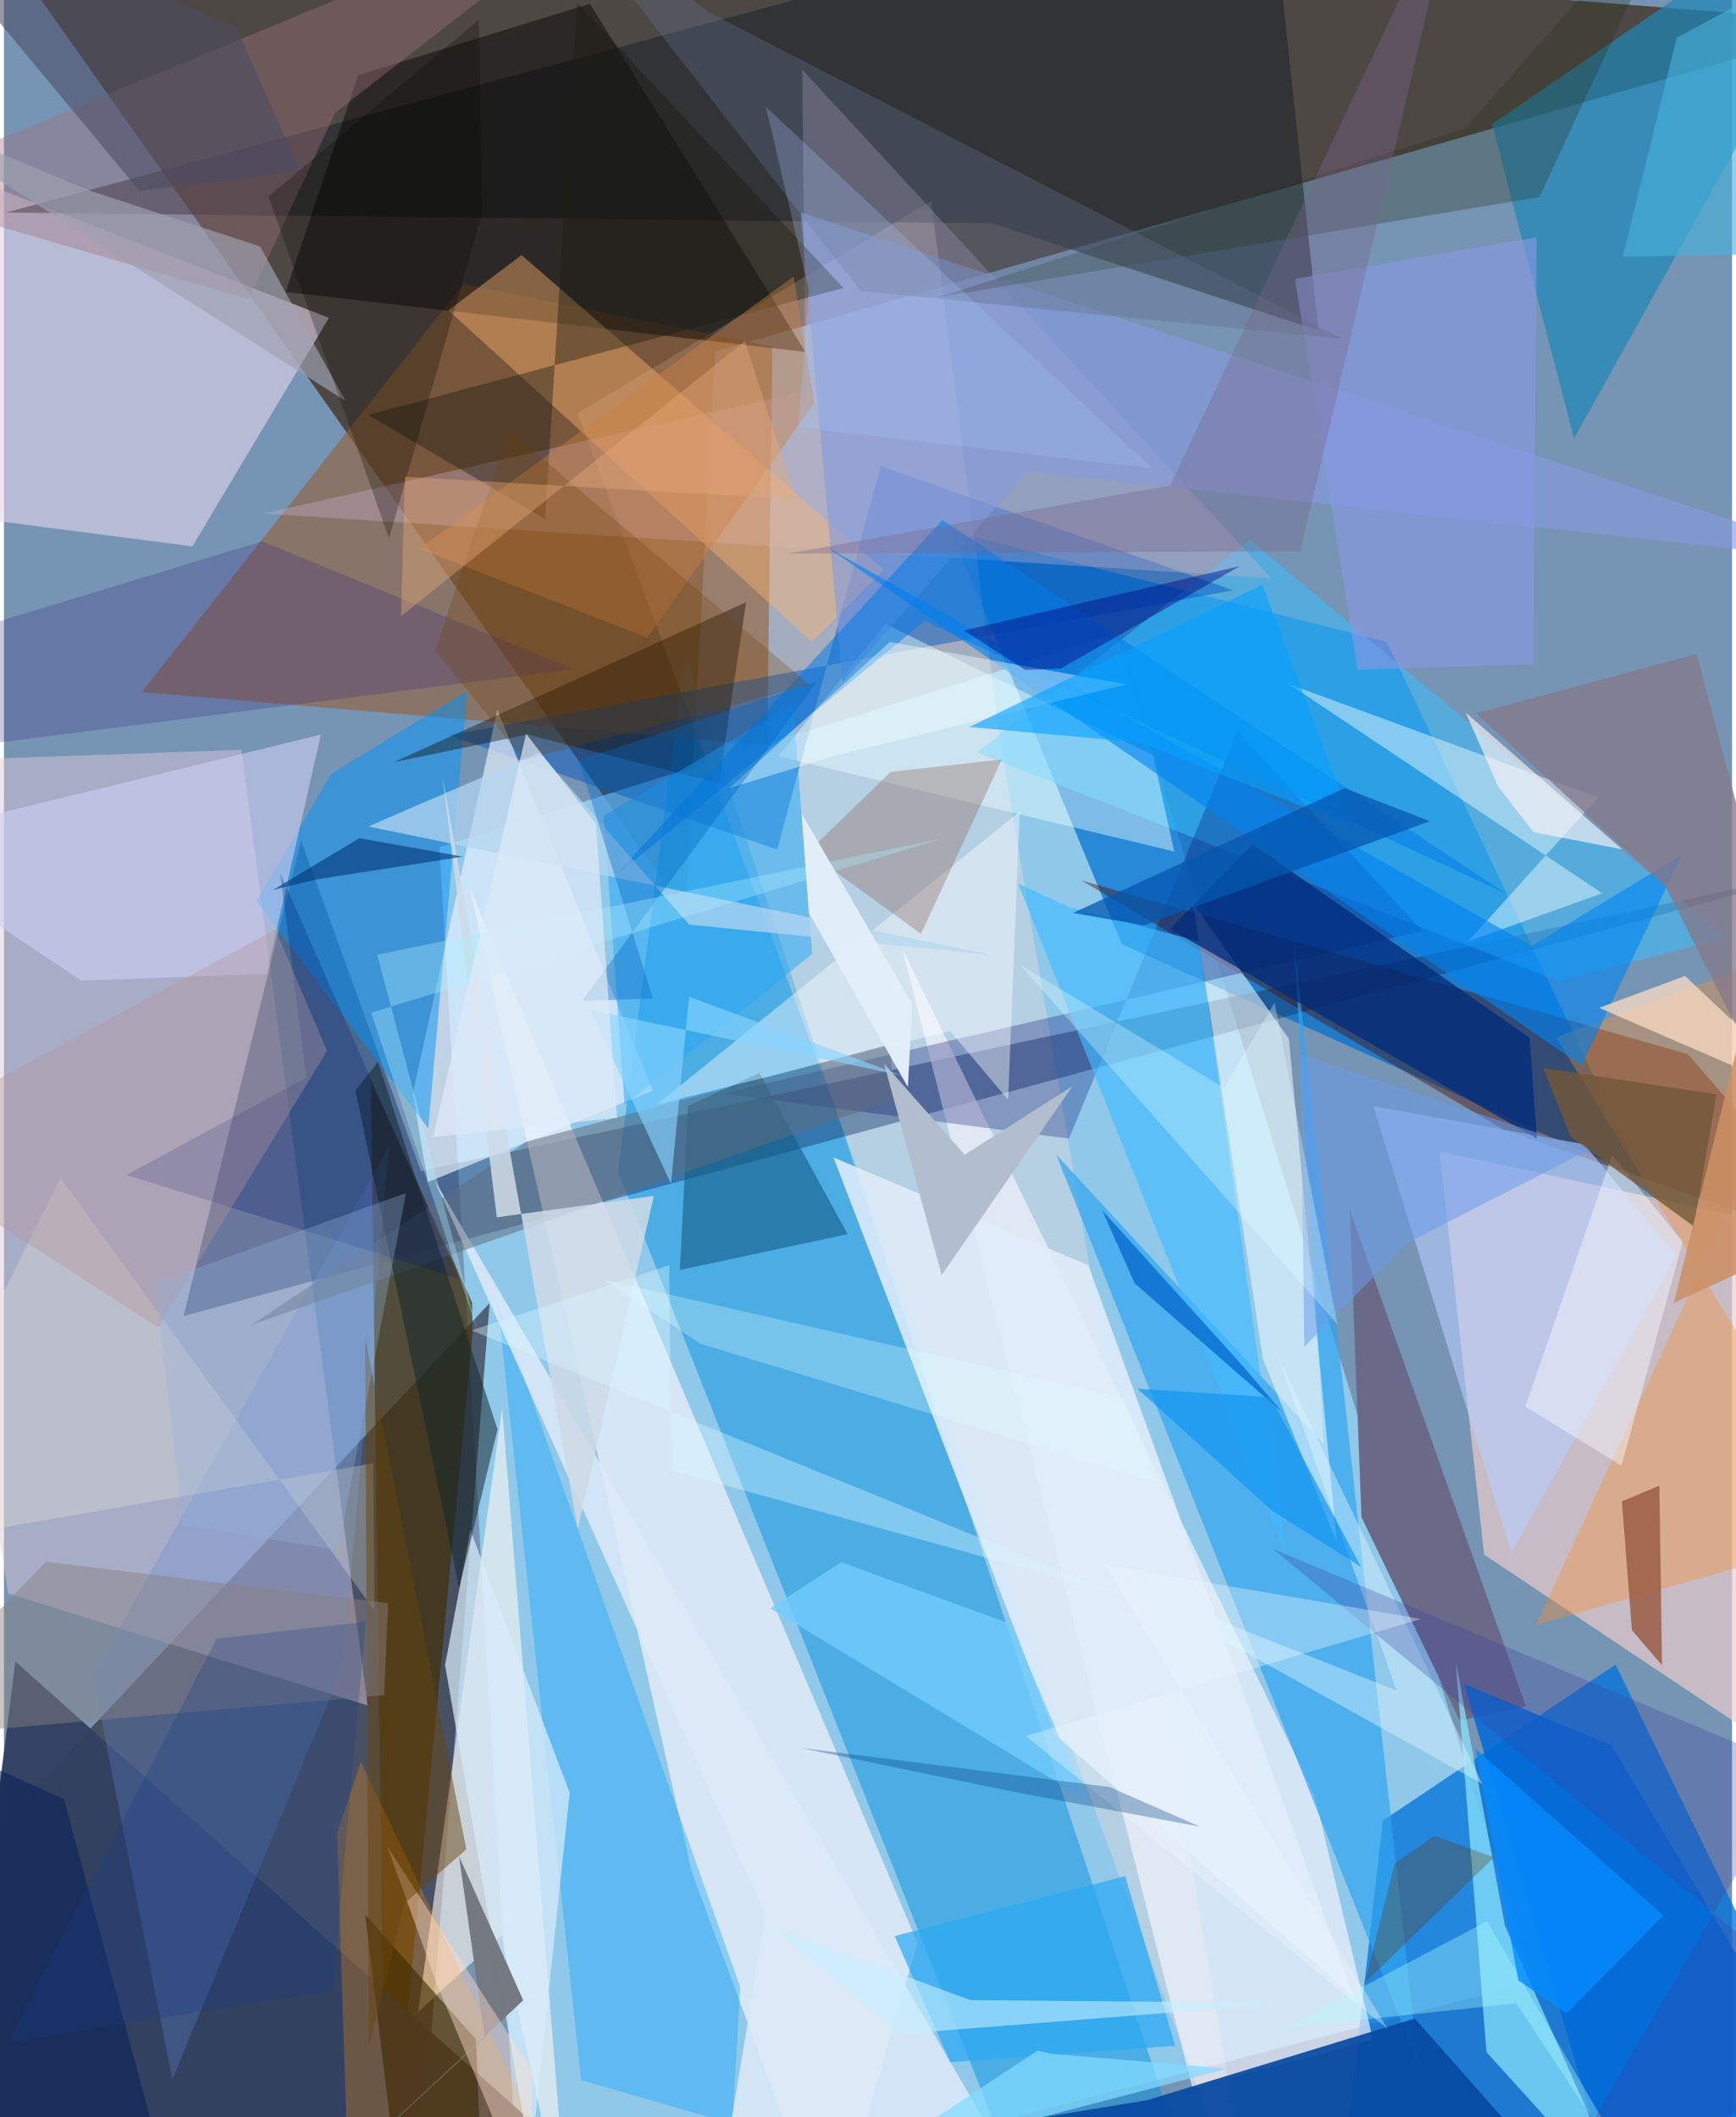 <svg xmlns="http://www.w3.org/2000/svg" width="228" height="278" viewBox="0 0 836 1024"><path fill="#7694b3" d="M0 0h836v1024H0z"/><path fill="#3c2715" fill-opacity=".698" d="M329.55 440.921L-25.811-62 898 11.175 344.08 169.993z"/><path fill="#9adbff" fill-opacity=".725" d="M537.886 306.674L739.69 958.616 250.233 1086l-39.59-676.248z"/><path fill="#322f3c" fill-opacity=".671" d="M-62 1086l42.655-184.757 254.298-270.965L198.504 1086z"/><path fill="#0070ce" fill-opacity=".722" d="M669.074 310.568l-210.805-53.722L540.81 456.68l251.645 112.97z"/><path fill="#0072da" fill-opacity=".749" d="M667.051 880.585l112.583-75.482L898 1047.601 643.842 1086z"/><path fill="#eececf" fill-opacity=".678" d="M716.055 751.887L898 873.381V601.03l-203.492-44.19z"/><path fill="#008fe0" fill-opacity=".475" d="M329.53 316.39l-32.449 250.224L485.917 1044l98.549 42z"/><path fill="#ffe1d4" fill-opacity=".329" d="M277.543 199.897L448.552 97.192l33.417 261.59L605.767 1086z"/><path fill="#dec8db" fill-opacity=".475" d="M175.966 824.871l-61.14-462.235L-62 368.926 2.055 770.717z"/><path fill="#112e61" fill-opacity=".42" d="M143.732 406.503l57.966 159.87 682.718-146.459L86.86 636.561z"/><path fill="#fff7fa" fill-opacity=".643" d="M399.685 1086l-66.893-180.385L225.44 429.87l216.486 509.824z"/><path fill="#955f36" fill-opacity=".6" d="M371.762 167.576L222.237 137.41 66.734 334.74l302.468 25.634z"/><path fill="#e6d7ed" fill-opacity=".592" d="M157.225 153.744L91.15 264.255l-105.545-13.65L-62 68.109z"/><path fill="#f4f3fc" fill-opacity=".675" d="M662.387 986.686l-28.383-118.643L434.53 458.718l140.45 551.277z"/><path fill="#4c0b00" fill-opacity=".42" d="M725.38 546.327L898 606.44l-83.288-96.55-293.44-84.023z"/><path fill="#1b2329" fill-opacity=".549" d="M635.948 159.858L612.116-62 .992 102.802l476.994 5.245z"/><path fill="#423008" fill-opacity=".702" d="M184.936 1082.133l-7.49-559.584 49.053 107.421.26 14.322z"/><path fill="#30a4ed" fill-opacity=".694" d="M624.11 456.2l60.092 542.287L509.08 558.479l129.402 139.94z"/><path fill="#38c0ff" fill-opacity=".533" d="M470.665 363.906l131.859-102.922 230.763 192.444-81.33 21.106z"/><path fill="#fff9f2" fill-opacity=".596" d="M240.761 936.007l-40.417 37.151 40.669-292.062L273.48 1086z"/><path fill="#0055be" fill-opacity=".463" d="M594.553 285.468l-379.149 70.19 158.66 55.286 50.05-185.588z"/><path fill="#c9b4d3" fill-opacity=".341" d="M386.218 33.702l1.487 155.441-262.25 59.28 487.687 31.275z"/><path fill="#e9f3fe" fill-opacity=".659" d="M313.934 527.567L238.69 343.355l-40.892 185.511 7.248 42.87z"/><path fill="#1d88b8" fill-opacity=".702" d="M898-62L719.877 60.086l39.708 151.992L898-36.53z"/><path fill="#0649a2" fill-opacity=".918" d="M401.181 1040.682l377.268 44.05-95.91-108.45-129.424 39.483z"/><path fill="#ecf9ff" fill-opacity=".565" d="M575.25 436.914l33.82 220.294 35.704 88.736L621.602 502.4z"/><path fill="#040200" fill-opacity=".447" d="M387.738 170.21L283.423 1.817l-112.04 34.537-35.079 104.832z"/><path fill="#334161" fill-opacity=".969" d="M-62 1020.24L322.425 1086 5.54 803.664-8.919 917.45z"/><path fill="#6a6a88" d="M736.297 825.32l-32.022 6.866-47.546-98.323-5.705-148.786z"/><path fill="#f88e30" fill-opacity=".365" d="M740.943 786.054L898 447.304l-147.17 54.429L898 741.375z"/><path fill="#07a1fd" fill-opacity=".361" d="M279.225 1006.086l-40.413-375.991L356.18 961.1l-3.739 66.08z"/><path fill="#000968" fill-opacity=".278" d="M515.227 550.71l81.486-196.896 89.515 96.464-338.863 78.666z"/><path fill="#0293f7" fill-opacity=".494" d="M158.36 374.296l65.717-40.164-18.813 211.625-83.15-109.901z"/><path fill="#ebffff" fill-opacity=".435" d="M374.637 365.788l191.518 46.07-10.284-46.583-129.498-63.5z"/><path fill="#8be6fd" fill-opacity=".706" d="M726.138 931.345l-23.797-127.513 14.861 188.713 70.727 78.005z"/><path fill="#ffb671" fill-opacity=".416" d="M250.425 123.372l-35.406 26.71 175.749 160.403 34.84-34.829z"/><path fill="#f4ffff" fill-opacity=".443" d="M771.226 385.748l-149.642-54.901 151.608 101.189-64.907 23.3z"/><path fill="#e1ecfa" fill-opacity=".871" d="M652.956 965.8L524.611 611.962l-123.32-52.137 107.205 279.11z"/><path fill="#cecff3" fill-opacity=".596" d="M153.342 355.302L-62 407.892l99.365 66.42 89.702-3.274z"/><path fill="#fe9401" fill-opacity=".275" d="M161.131 886.494l5.595 172.7 92.13-26.058L172.7 852.144z"/><path fill="#110a03" fill-opacity=".404" d="M253.241 355.269l92.605 23.632 13.165-87.647-170.307 77.355z"/><path fill="#859bdd" fill-opacity=".62" d="M405.638 329.81l-20.106-227.053L898 272.141l-402.848-44.144z"/><path fill="#41bbff" fill-opacity=".663" d="M514.64 438.504l-24.017-11.173 129.572 324.411-42.046-296.484z"/><path fill="#b7d0ff" fill-opacity=".573" d="M764.502 553.437l44.496 53.955-79.724 143.771-66.82-216.154z"/><path fill="#0083f1" fill-opacity=".604" d="M763.241 515.38L397.024 263.902l341.978 193.662 72.625-44.055z"/><path fill="#135d86" fill-opacity=".612" d="M330.979 534.855l34.463-15.885 42.702 77.933-81.13 17.356z"/><path fill="#9e717e" fill-opacity=".392" d="M309.932-62L-62 92.11l180.411 52.583 41.853-90.21z"/><path fill="#6188d5" fill-opacity=".286" d="M186.292 554.327l-22.473 252.198L81.47 1005.67 42.977 810.46z"/><path fill="#002b7b" fill-opacity=".765" d="M738.073 501.916l-134.022-93.561-39.957 41.02 177.544 101.311z"/><path fill="#26a7f6" fill-opacity=".514" d="M381.709 340.372l-91.563 54.29 10.13 139.786 90.726-73.065z"/><path fill="#ddebf8" fill-opacity=".835" d="M208.064 570.466l160.517 355.67-20.275 120.849L509.676 1086z"/><path fill="#d7ebf9" fill-opacity=".725" d="M213.395 805.367l12.247-65.381 48.057 127.15-18.815 178.09z"/><path fill="#fff" fill-opacity=".412" d="M315.76 534.26L491.4 392.524l-5.618 139.405-28.086-33.278z"/><path fill="#5f6b7d" fill-opacity=".522" d="M252.742 552.202l175.98-47.084 1.6 26.611-310.554 109.093z"/><path fill="#985a41" fill-opacity=".812" d="M782.72 726.15l18.117-7.586 1.305 86.894-14.599-17.017z"/><path fill="#007be7" fill-opacity=".522" d="M453.987 251.472L294.984 424.334l150.468-124L727.02 432.511z"/><path fill="#8a5d52" fill-opacity=".333" d="M482.719 367.281l-53.79 6.099-39.88 38.676 54.595 39.598z"/><path fill="#2e341c" fill-opacity=".302" d="M451.94 143.755l290.87-48.463L815.914-62 706.919 61.972z"/><path fill="#83798b" fill-opacity=".773" d="M712.23 345.061l91.473 83.562L898 614.683l-79.131-298.38z"/><path fill="#1b1d13" fill-opacity=".408" d="M277.23 1.327l128.904 137.94-229.966 61.454 85.644 50.301z"/><path fill="#8898e4" fill-opacity=".624" d="M654.818 323.854l85.041-2.552 1.612-206.566-116.907 20.124z"/><path fill="#2ba8f4" fill-opacity=".706" d="M566.608 989.467l-24.201-82.081-111.5 29.029 26.87 61.008z"/><path fill="#b4d6f0" fill-opacity=".733" d="M477.197 461.774l-145.75-14.57-72.398-83.23-82.849 35.763z"/><path fill="#0069d9" fill-opacity=".835" d="M786.22 1086L898 1045.48 777.713 844.315l-71.431-29.928z"/><path fill="#cc8142" fill-opacity=".416" d="M311.218 308.424l80.747-113.502-9.923-61.193L200.867 265.32z"/><path fill="#13272b" fill-opacity=".529" d="M170.062 527.501l50.17 240.597 18.535-76.693-57.83-177.979z"/><path fill="#fadbc2" fill-opacity=".757" d="M813.248 472.032l-41.584 15.42 77.489 33.54L898 551.902z"/><path fill="#5f6c87" fill-opacity=".369" d="M647.535 163.894l-233.129-23.15-150.923-194.01L340.708 5.77z"/><path fill="#3b2701" fill-opacity=".592" d="M194.088 1086l-19.306-159.876 53.571 60.219 3.828 92.87z"/><path fill="#352781" fill-opacity=".251" d="M275.573 323.61L-62 366.683l45.805-61.978 141.08-42.884z"/><path fill="#00166d" fill-opacity=".251" d="M220.19 618.5L59.309 568.272l86.934-47.036-12.628-99.038z"/><path fill="#efffff" fill-opacity=".42" d="M350.967 381.154l50.864-15.574 141.142-34.593-114.421-20.513z"/><path fill="#ececd5" fill-opacity=".29" d="M179.189 778.907L27.34 569.684-62 749.408l240.655-41.663z"/><path fill="#00027d" fill-opacity=".427" d="M494.028 324l-29.618-19.054 133.544-31.174-86.55 49.507z"/><path fill="#786789" fill-opacity=".357" d="M627.196 266.589L704.226-62 564.158 234.834l-185.183 32.93z"/><path fill="#b2becd" fill-opacity=".996" d="M425.754 514.401l27.902 102.317 63.252-91.38-52.136 33.165z"/><path fill="#cedae6" fill-opacity=".863" d="M238.424 588.764l75.998-10.355-36.82 161.15-65.39-363.519z"/><path fill="#74787f" fill-opacity=".984" d="M220.15 897.801l12.435 87.627L123.834 1086 251.22 967.492z"/><path fill="#ffded0" fill-opacity=".439" d="M255.632 1001.648l-.905 66.019-45.249-107.893-23.995-66.594z"/><path fill="#653700" fill-opacity=".302" d="M691.909 887.96l28.938 10.331-62.538 60.728 14.535-57.766z"/><path fill="#dcf4ff" fill-opacity=".443" d="M534.818 762.726l138.976 54.977-57.92-162.639 99.335 207.768z"/><path fill="#fbfeff" fill-opacity=".435" d="M736.08 680.392l41.864-121.624 34.199 41.844-29.648 108.236z"/><path fill="#fef4f5" fill-opacity=".639" d="M739.985 402.51l-17.105-22.044-15.765-35.85 75.761 66.176z"/><path fill="#72cdff" fill-opacity=".769" d="M487.04 785.48l36.593 85.078-152.96-92.669 34.31-22.317z"/><path fill="#c5efff" fill-opacity=".592" d="M467.65 967.397l-95.793-35.071 61.605 51.434 190.786-15.07z"/><path fill="#745738" fill-opacity=".804" d="M817.483 593.17l-59.64-43.545-13.268-33.071 83.968 12.747z"/><path fill="#9fa2b1" fill-opacity=".663" d="M123.913 119.185l41.378 74.81L-62 49.202 42.63 92.599z"/><path fill="#68440d" fill-opacity=".486" d="M223.679 894.46l-29.969 26.155-17.154 69.377-1.837-342.905z"/><path fill="#6b9bea" fill-opacity=".529" d="M629.102 651.277l-1.924-141.206 139.46 46.159-87.492 44.785z"/><path fill="#b5939d" fill-opacity=".373" d="M-62 553.998l193.315-104.436 24.946 58.698-81.537 133.858z"/><path fill="#04a0ff" fill-opacity=".604" d="M467.065 351.614L550 359.15l102.805 40.667-44.097-116.93z"/><path fill="#d9f8ff" fill-opacity=".38" d="M322.824 711.117l-.945-99.21-95.634 31.571 312.78 127.618z"/><path fill="#0165cb" fill-opacity=".729" d="M531.257 585.341l68.37 75.702 18.804 22.03-71.408-62.363z"/><path fill="#898183" fill-opacity=".455" d="M185.86 775.38L20.187 755.366-62 841.313l245.92-21.406z"/><path fill="#0557b0" fill-opacity=".757" d="M689.817 397.216l-138.464 50.323-34.13-6.014 131.386-60.324z"/><path fill="#0f93f0" fill-opacity=".671" d="M612.727 675.803l-64.332-4.127 65.025 58.982 43.115 27.209z"/><path fill="#003576" fill-opacity=".604" d="M171.925 405.423l50.143 8.901-70.35 10.906-21.5 5.182z"/><path fill="#4b4c63" fill-opacity=".573" d="M143.407 82.901l-77.826 9.483L-62-61.302l174.278 74.653z"/><path fill="#090a00" fill-opacity=".275" d="M127.948 95.031L229.77 9.497l1.69 93.204-45.174 157.629z"/><path fill="#a3c6fc" fill-opacity=".259" d="M384.215 206.745l171.29 19.846-186.86-174.856 20.736 88.608z"/><path fill="#e4ffff" fill-opacity=".306" d="M645.114 640.604l-153.627-174.07 98.829 59.628 24.385-41.301z"/><path fill="#adfcfc" fill-opacity=".357" d="M717.485 929.219L808.861 1086l-77.256-117.084-111.766 11.889z"/><path fill="#021c56" fill-opacity=".494" d="M-62 1086V829.475l90.998 40.608L87.433 1086z"/><path fill="#363da1" fill-opacity=".278" d="M733.636 1086L898 983.82 613.836 749.091l254.047 106.46z"/><path fill="#0065c2" fill-opacity=".376" d="M278.075 367.719l115.326-38.143L279.62 484.101l34.331-1.143z"/><path fill="#cc8f66" fill-opacity=".878" d="M871.193 552.32l-5.709-154.69-57.703 232.602L898 588.509z"/><path fill="#87d5ff" fill-opacity=".635" d="M283.551 488.463l150.774 31.703-102.898-38.12-8.722 90.469z"/><path fill="#6e4206" fill-opacity=".267" d="M244.35 208.085l-35.747 106.59 42.991 52.91 138.223-36.322z"/><path fill="#aceeff" fill-opacity=".353" d="M229.048 643.691l-48.512-181.945 272.818-56.04-275.76 84.094z"/><path fill="#e4a979" fill-opacity=".416" d="M358.422 165.068l-166.344 132.96 1.897-67.447 189.2 10.97z"/><path fill="#93b0da" fill-opacity=".329" d="M161.635 749.858L86.63 737.657 73.126 620.609l121.368-43.568z"/><path fill="#058afd" fill-opacity=".788" d="M755.908 973.888l46.799-47.465-90.804-80.616 20.72 112.024z"/><path fill="#e0eaf7" fill-opacity=".682" d="M207.574 549.944l45.015-195.035 33.765 43.523 10.268 142.213z"/><path fill="#45b1db" fill-opacity=".608" d="M809.237 18.238l-26.134 105.93L898 122.08V-29.384z"/><path fill="#ebf8fe" fill-opacity=".361" d="M685.426 783.04L532.69 756.88l136.807 224.499-175.14-141.764z"/><path fill="#e1edf8" fill-opacity=".992" d="M385.9 393.45l3.485 47.957 47.898 84.427 2.168-40.28z"/><path fill="#003b7d" fill-opacity=".322" d="M384.92 845.321l149.966 18.991 43.572 19.123-86.37-16.09z"/><path fill="#143d8b" fill-opacity=".255" d="M102.873 792.551l72.172-8.148-16.118 178.39-156.95 24.885z"/><path fill="#e2ffff" fill-opacity=".286" d="M289.855 618.787l47.124 31.15 221.614 67.373-16.542-40.983z"/><path fill="#83dbff" fill-opacity=".729" d="M418.466 1045.81l81.506-54.04 6.972 1.63 84.995 7.102z"/></svg>